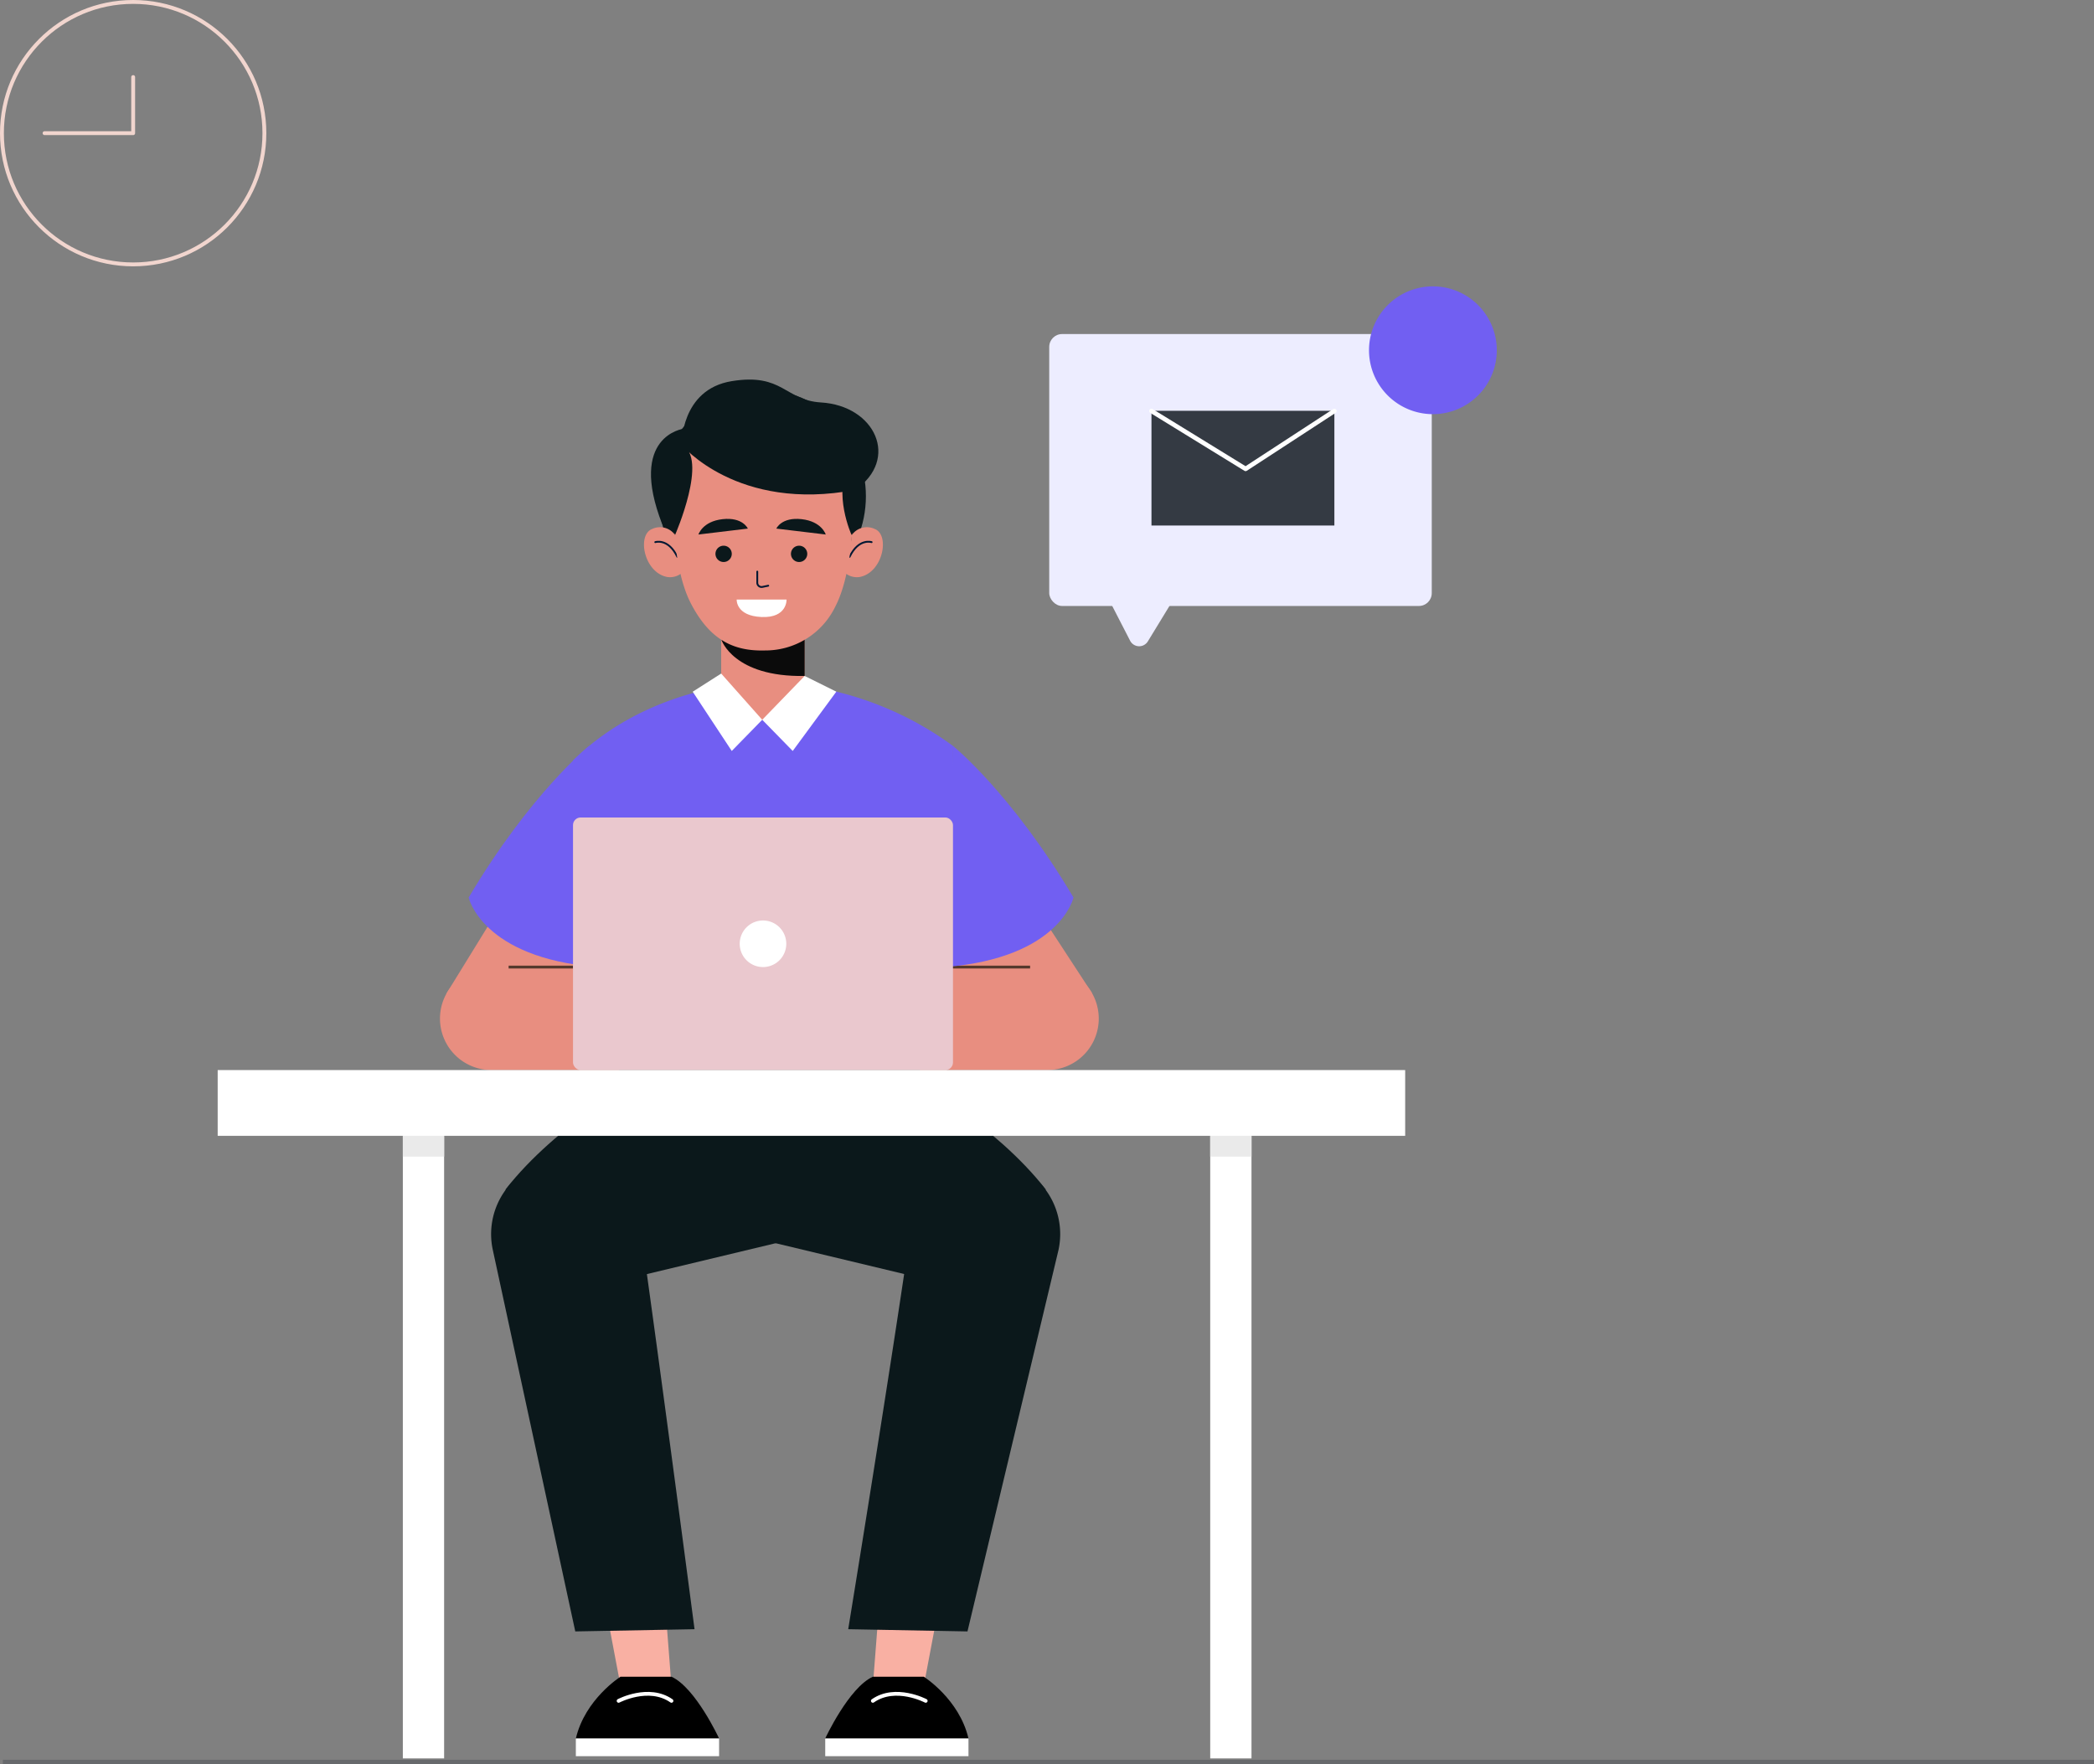 <svg xmlns="http://www.w3.org/2000/svg" width="529.702" height="446.305" viewBox="0 0 529.702 446.305">
  <rect x="0" y="0" width="529.702" height="446.305" fill="#808080" stroke="none"/>
  <g id="Group_29094" data-name="Group 29094" transform="translate(-236.409 -211.29)">
    <g id="Group_26263" data-name="Group 26263" transform="translate(157.038 269.78)">
      <g id="Group_26236" data-name="Group 26236" transform="translate(3 -58)">
        <g id="Group_26232" data-name="Group 26232" transform="translate(76.861)">
          <ellipse id="Ellipse_2057" data-name="Ellipse 2057" cx="33.196" cy="33.196" rx="33.196" ry="33.196" fill="none" stroke="#f1d5ce" stroke-linecap="round" stroke-linejoin="round" stroke-width="0.98"/>
          <path id="Path_39739" data-name="Path 39739" d="M317.25,271.733v14.192H294.837" transform="translate(-284.054 -252.729)" fill="none" stroke="#f1d5ce" stroke-linecap="round" stroke-linejoin="round" stroke-width="0.98"/>
        </g>
      </g>
      <g id="Group_26341" data-name="Group 26341" transform="translate(92.104)">
        <g id="Group_26340" data-name="Group 26340" transform="translate(-12 37.528)">
          <g id="Group_26335" data-name="Group 26335" transform="translate(110.561)">
            <g id="Group_26316" data-name="Group 26316" transform="translate(12.935 175.353)">
              <g id="Group_26311" data-name="Group 26311">
                <path id="Path_39838" data-name="Path 39838" d="M513.389,365.518c-1.617,1.384-22.972,12.924-35.9,29.54L503.3,418.829l42.714-10.24,2.516-43.071Z" transform="translate(-473.857 -365.518)" fill="#0b181b"/>
                <g id="Group_26310" data-name="Group 26310" transform="translate(0 21.906)">
                  <g id="Group_26309" data-name="Group 26309" transform="translate(21.439 109.008)">
                    <path id="Path_39839" data-name="Path 39839" d="M492.891,447.467l-4.562-24.151H503.9l1.873,24.151Z" transform="translate(-481.589 -423.316)" fill="#f9b0a3"/>
                    <g id="Group_26308" data-name="Group 26308" transform="translate(0 21.856)">
                      <path id="Path_39840" data-name="Path 39840" d="M509.541,432.966H496.655s-8.976,5.651-11.3,15.624h36.233S515.636,435.736,509.541,432.966Z" transform="translate(-485.353 -432.966)"/>
                      <rect id="Rectangle_5588" data-name="Rectangle 5588" width="36.234" height="4.477" transform="translate(0 15.624)" fill="#fff"/>
                      <path id="Path_39841" data-name="Path 39841" d="M490.128,436.659s7.631-4.016,13.373,0" transform="translate(-479.312 -430.552)" fill="none" stroke="#fff" stroke-linecap="round" stroke-linejoin="round" stroke-width="0.958"/>
                    </g>
                  </g>
                  <path id="Path_39842" data-name="Path 39842" d="M513.5,391.408c5.087,35.663,13.851,102.63,13.851,102.63l-30.17.559L476.335,398.16a18.9,18.9,0,0,1,15.04-22.655h0A18.884,18.884,0,0,1,513.5,391.408Z" transform="translate(-475.888 -375.19)" fill="#0b181b"/>
                </g>
              </g>
              <g id="Group_26315" data-name="Group 26315" transform="translate(69.294)">
                <path id="Path_39843" data-name="Path 39843" d="M541.62,365.518c1.617,1.384,22.972,12.924,35.9,29.54l-25.805,23.771L509,408.589l-2.516-43.071Z" transform="translate(-506.481 -365.518)" fill="#0b181b"/>
                <g id="Group_26314" data-name="Group 26314" transform="translate(15.23 21.906)">
                  <g id="Group_26313" data-name="Group 26313" transform="translate(0 109.008)">
                    <path id="Path_39844" data-name="Path 39844" d="M531.409,447.467l4.562-24.151H520.4l-1.873,24.151Z" transform="translate(-506.477 -423.316)" fill="#f9b0a3"/>
                    <g id="Group_26312" data-name="Group 26312" transform="translate(0 21.856)">
                      <path id="Path_39845" data-name="Path 39845" d="M525.252,432.966h12.886s8.974,5.651,11.3,15.624H513.2S519.157,435.736,525.252,432.966Z" transform="translate(-513.205 -432.966)"/>
                      <rect id="Rectangle_5589" data-name="Rectangle 5589" width="36.234" height="4.477" transform="translate(36.235 20.101) rotate(180)" fill="#fff"/>
                      <path id="Path_39846" data-name="Path 39846" d="M531.894,436.659s-7.631-4.016-13.37,0" transform="translate(-506.477 -430.552)" fill="none" stroke="#fff" stroke-linecap="round" stroke-linejoin="round" stroke-width="0.958"/>
                    </g>
                  </g>
                  <path id="Path_39847" data-name="Path 39847" d="M531.791,391.408c-5.087,35.663-16.02,102.63-16.02,102.63l30.17.559,23.012-96.437a18.9,18.9,0,0,0-15.039-22.655h0A18.884,18.884,0,0,0,531.791,391.408Z" transform="translate(-509.959 -375.19)" fill="#0b181b"/>
                </g>
              </g>
            </g>
            <g id="Group_26323" data-name="Group 26323" transform="translate(0 76.594)">
              <g id="Group_26321" data-name="Group 26321">
                <path id="Path_39848" data-name="Path 39848" d="M532.406,321.916s-27.284,0-47.37,19.753v55.354s96.12,1.463,96.12,0,.025-59.012.025-59.012A83.049,83.049,0,0,0,532.406,321.916Z" transform="translate(-451.38 -321.916)" fill="#715ff2"/>
                <g id="Group_26318" data-name="Group 26318" transform="translate(0 16.095)">
                  <g id="Group_26317" data-name="Group 26317" transform="translate(0 32.765)">
                    <path id="Path_39849" data-name="Path 39849" d="M510.612,353.711h-27.4a13.031,13.031,0,0,0-13.03,13.031h0a13.029,13.029,0,0,0,13.03,13.028h32.238Z" transform="translate(-470.177 -330.555)" fill="#e88e80"/>
                    <path id="Path_39850" data-name="Path 39850" d="M470.889,373.392l18.411-29.9,25.245,3.408L510.8,379.673Z" transform="translate(-469.277 -343.488)" fill="#e88e80"/>
                    <line id="Line_62" data-name="Line 62" x1="16.287" transform="translate(17.369 23.157)" fill="none" stroke="#55382c" stroke-miterlimit="10" stroke-width="0.718"/>
                  </g>
                  <path id="Path_39851" data-name="Path 39851" d="M503.843,329.022s-14.829,11.971-30.462,38.333c0,0,3.373,15.252,32.492,17.588Z" transform="translate(-466.124 -329.022)" fill="#715ff2"/>
                </g>
                <g id="Group_26320" data-name="Group 26320" transform="translate(121.382 16.095)">
                  <g id="Group_26319" data-name="Group 26319" transform="translate(0 27.282)">
                    <path id="Path_39852" data-name="Path 39852" d="M528.6,353.711h27.407a13.03,13.03,0,0,1,13.028,13.031h0a13.028,13.028,0,0,1-13.028,13.028h-32.24Z" transform="translate(-523.767 -325.072)" fill="#e88e80"/>
                    <path id="Path_39853" data-name="Path 39853" d="M567.351,376.325l-23.038-35.258-20.545,8.891,3.745,32.778Z" transform="translate(-523.766 -341.067)" fill="#e88e80"/>
                    <line id="Line_63" data-name="Line 63" x2="21.512" transform="translate(6.389 28.64)" fill="none" stroke="#55382c" stroke-miterlimit="10" stroke-width="0.718"/>
                  </g>
                  <path id="Path_39854" data-name="Path 39854" d="M528.617,329.022s14.829,11.971,30.462,38.333c0,0-3.373,15.252-32.491,17.588Z" transform="translate(-520.198 -329.022)" fill="#715ff2"/>
                </g>
              </g>
              <g id="Group_26322" data-name="Group 26322" transform="translate(33.656 34.178)">
                <rect id="Rectangle_5590" data-name="Rectangle 5590" width="96.119" height="63.897" rx="1.926" fill="#eac8ce"/>
                <path id="Path_39855" data-name="Path 39855" d="M515.434,354.4a5.89,5.89,0,1,1-5.891-5.891A5.889,5.889,0,0,1,515.434,354.4Z" transform="translate(-461.485 -322.452)" fill="#fff"/>
              </g>
            </g>
            <g id="Group_26334" data-name="Group 26334" transform="translate(51.61)">
              <path id="Rectangle_5591" data-name="Rectangle 5591" d="M0,0H21.122a0,0,0,0,1,0,0V17.866a3.256,3.256,0,0,1-3.256,3.256H3.256A3.256,3.256,0,0,1,0,17.866V0A0,0,0,0,1,0,0Z" transform="translate(19.527 64.935)" fill="#e88e80"/>
              <path id="Path_39856" data-name="Path 39856" d="M501.61,319.361s3.067,9.466,21.062,9.137V315.431h0s-1.2,2.43-9.219,2.088C505.359,317.173,501.61,319.361,501.61,319.361Z" transform="translate(-482.024 -253.526)" fill="#0b0b0b"/>
              <ellipse id="Ellipse_2058" data-name="Ellipse 2058" cx="26.221" cy="26.897" rx="26.221" ry="26.897" transform="translate(3.694 2.6)" fill="#0b181b"/>
              <g id="Group_26330" data-name="Group 26330" transform="translate(0 9.624)">
                <g id="Group_26326" data-name="Group 26326" transform="translate(50.918 27.752)">
                  <path id="Path_39857" data-name="Path 39857" d="M517.1,306.537a4.665,4.665,0,0,1,5.782-1.527c3.894,1.477,2.134,10.933-3.708,12.138a4.616,4.616,0,0,1-3.735-.976S516.879,309.187,517.1,306.537Z" transform="translate(-515.443 -304.602)" fill="#e88e80"/>
                  <g id="Group_26325" data-name="Group 26325" transform="translate(1.094 3.639)">
                    <g id="Group_26324" data-name="Group 26324">
                      <path id="Path_39858" data-name="Path 39858" d="M521.5,306.314s-3.262-1.09-5.576,3.715" transform="translate(-515.926 -306.208)" fill="none" stroke="#021833" stroke-linecap="round" stroke-linejoin="round" stroke-width="0.461"/>
                    </g>
                  </g>
                </g>
                <g id="Group_26329" data-name="Group 26329" transform="translate(0 27.752)">
                  <path id="Path_39859" data-name="Path 39859" d="M500.825,306.537a4.663,4.663,0,0,0-5.783-1.527c-3.893,1.477-2.131,10.933,3.71,12.138a4.617,4.617,0,0,0,3.735-.976S501.051,309.187,500.825,306.537Z" transform="translate(-492.963 -304.602)" fill="#e88e80"/>
                  <g id="Group_26328" data-name="Group 26328" transform="translate(2.852 3.639)">
                    <g id="Group_26327" data-name="Group 26327">
                      <path id="Path_39860" data-name="Path 39860" d="M494.222,306.314s3.264-1.09,5.579,3.715" transform="translate(-494.222 -306.208)" fill="none" stroke="#021833" stroke-linecap="round" stroke-linejoin="round" stroke-width="0.461"/>
                    </g>
                  </g>
                </g>
                <path id="Path_39861" data-name="Path 39861" d="M541.818,313.887c0,6.059-.625,18.738-4.555,26.265a19.635,19.635,0,0,1-17.785,11.094c-8,.227-13.957-2.7-18.732-11.866S496.2,314,496.2,314s0-21.649,22.562-21.649C542.523,292.349,541.818,313.887,541.818,313.887Z" transform="translate(-488.871 -292.349)" fill="#e88e80"/>
              </g>
              <path id="Path_39862" data-name="Path 39862" d="M497.062,318.193s8.571-19.6,1.663-22.806C498.724,295.387,493.782,312.257,497.062,318.193Z" transform="translate(-489.199 -278.882)" fill="#0b181b"/>
              <path id="Path_39863" data-name="Path 39863" d="M517.442,315.605s-4.818-10.566-.568-18.172C516.873,297.433,520.722,309.669,517.442,315.605Z" transform="translate(-464.932 -276.293)" fill="#0b181b"/>
              <g id="Group_26332" data-name="Group 26332" transform="translate(13.772 35.241)">
                <g id="Group_26331" data-name="Group 26331" transform="translate(4.31 6.782)">
                  <path id="Path_39864" data-name="Path 39864" d="M505.07,308.716a2.062,2.062,0,1,1-2.063-2.063A2.062,2.062,0,0,1,505.07,308.716Z" transform="translate(-500.946 -306.653)" fill="#0b181b"/>
                  <path id="Path_39865" data-name="Path 39865" d="M513.5,308.716a2.062,2.062,0,1,1-2.063-2.063A2.062,2.062,0,0,1,513.5,308.716Z" transform="translate(-490.281 -306.653)" fill="#0b181b"/>
                </g>
                <path id="Path_39866" data-name="Path 39866" d="M505.615,309.547l0,2.784a1.086,1.086,0,0,0,1.289,1.087l1.481-.31" transform="translate(-490.729 -296.21)" fill="none" stroke="#021833" stroke-linecap="round" stroke-linejoin="round" stroke-width="0.461"/>
                <path id="Path_39867" data-name="Path 39867" d="M511.544,306.112l-12.5,1.5s1-3.316,6.111-3.885S511.544,306.112,511.544,306.112Z" transform="translate(-499.043 -303.659)" fill="#0b181b"/>
                <path id="Path_39868" data-name="Path 39868" d="M507.744,306.112l12.5,1.5s-1-3.316-6.109-3.885S507.744,306.112,507.744,306.112Z" transform="translate(-488.036 -303.659)" fill="#0b181b"/>
                <path id="Path_39869" data-name="Path 39869" d="M503.315,312.665h12.618s.215,4.7-6.326,4.421S503.315,312.665,503.315,312.665Z" transform="translate(-493.641 -292.266)" fill="#fff"/>
              </g>
              <path id="Path_39870" data-name="Path 39870" d="M497.168,300.914s14.093,17.076,43.916,11.4c0,0,2.625-15.431-12.793-20.147S500.846,298.6,497.168,300.914Z" transform="translate(-487.643 -284.409)" fill="#0b181b"/>
              <path id="Path_39871" data-name="Path 39871" d="M497.168,304.605s-.29-14.011,12.682-16.111,13.386,4.843,22.569,5.393c13.708.822,19.961,14.3,8.666,22.12l-19.067-11.4Z" transform="translate(-487.644 -288.1)" fill="#0b181b"/>
              <path id="Path_39872" data-name="Path 39872" d="M501.99,293.591s-14.131,1.737-5.4,24.154Z" transform="translate(-491.976 -281.154)" fill="#0b181b"/>
              <g id="Group_26333" data-name="Group 26333" transform="translate(12.33 74.362)">
                <path id="Path_39873" data-name="Path 39873" d="M505.6,320.931l10.388,11.695-7.709,7.888-9.877-14.986Z" transform="translate(-498.406 -320.931)" fill="#fff"/>
                <path id="Path_39874" data-name="Path 39874" d="M516.9,321.2,506.17,332.285l7.709,7.888,11.029-15Z" transform="translate(-488.585 -320.59)" fill="#fff"/>
              </g>
            </g>
          </g>
          <g id="Group_26339" data-name="Group 26339" transform="translate(0 174.668)">
            <g id="Group_26338" data-name="Group 26338" transform="translate(54.333)">
              <rect id="Rectangle_5592" data-name="Rectangle 5592" width="300.39" height="16.637" fill="#fff"/>
              <g id="Group_26336" data-name="Group 26336" transform="translate(46.836 16.637)">
                <rect id="Rectangle_5593" data-name="Rectangle 5593" width="10.443" height="157.481" fill="#fff"/>
                <rect id="Rectangle_5594" data-name="Rectangle 5594" width="10.443" height="5.251" fill="#eaeaea"/>
              </g>
              <g id="Group_26337" data-name="Group 26337" transform="translate(251.072 16.637)">
                <rect id="Rectangle_5595" data-name="Rectangle 5595" width="10.443" height="157.481" fill="#fff"/>
                <rect id="Rectangle_5596" data-name="Rectangle 5596" width="10.443" height="5.251" fill="#eaeaea"/>
              </g>
            </g>
            <line id="Line_64" data-name="Line 64" x1="528.97" transform="translate(0 175.045)" fill="none" stroke="#343a43" stroke-miterlimit="10" stroke-width="1.147" opacity="0.33"/>
          </g>
        </g>
      </g>
    </g>
    <g id="Group_26307" data-name="Group 26307" transform="translate(501.826 295.793)">
      <g id="Group_26303" data-name="Group 26303" transform="translate(0)">
        <g id="Group_26301" data-name="Group 26301">
          <g id="Group_26300" data-name="Group 26300">
            <rect id="Rectangle_5585" data-name="Rectangle 5585" width="96.762" height="68.782" rx="3.242" transform="translate(0 0)" fill="#ededff"/>
            <path id="Path_39832" data-name="Path 39832" d="M458.221,298.293l7.426,14.422a2.574,2.574,0,0,0,4.485.163l8.9-14.585Z" transform="translate(-445.187 -235.139)" fill="#ededff"/>
          </g>
        </g>
        <g id="Group_26302" data-name="Group 26302" transform="translate(25.862 19.458)">
          <rect id="Rectangle_5586" data-name="Rectangle 5586" width="46.267" height="28.973" transform="translate(0)" fill="#343a43"/>
          <path id="Path_39833" data-name="Path 39833" d="M486.391,277.639l-22.46,14.643-23.807-14.643" transform="translate(-440.124 -277.639)" fill="#343a43" stroke="#fff" stroke-linecap="round" stroke-linejoin="round" stroke-width="1.146"/>
        </g>
      </g>
    </g>
    <path id="Path_39875" data-name="Path 39875" d="M16.163,0A16.163,16.163,0,1,1,0,16.163,16.163,16.163,0,0,1,16.163,0Z" transform="translate(582.715 283.729)" fill="#715ff2"/>
  </g>
</svg>
